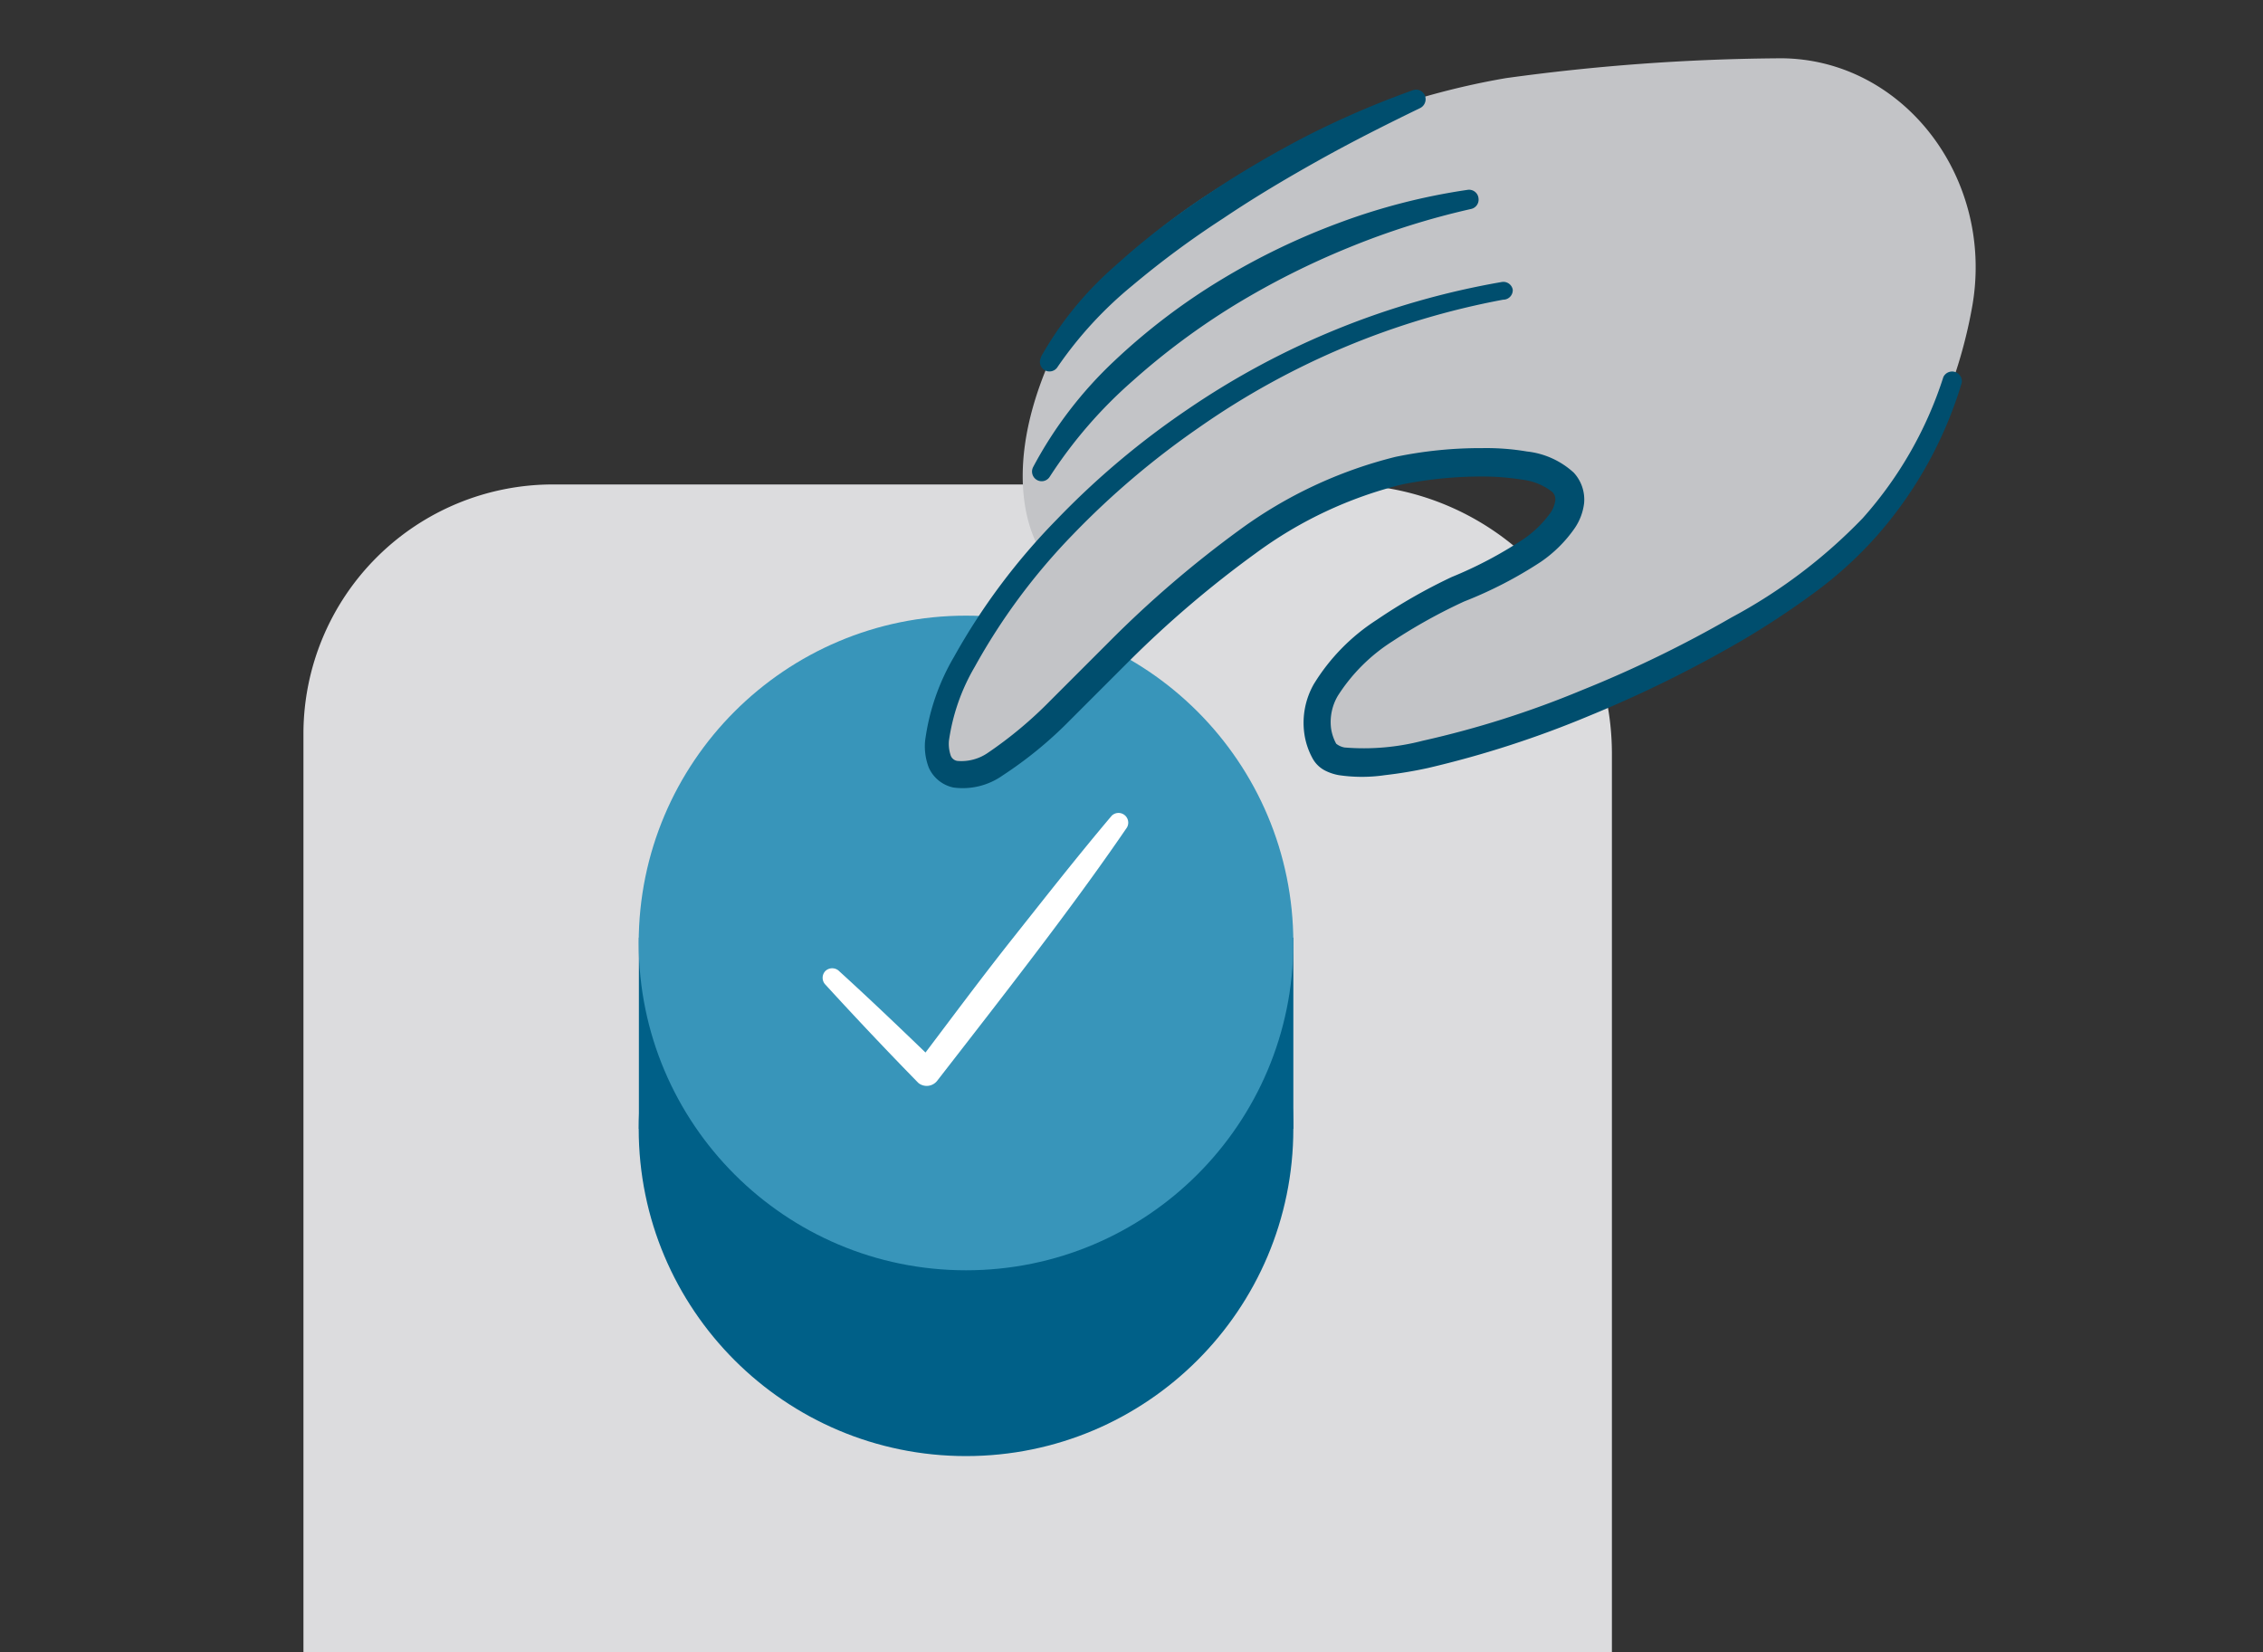 <svg xmlns="http://www.w3.org/2000/svg" viewBox="0 0 1600 1168"><rect x="0" y="0" width="1600" height="1168" fill="#333333" stroke="none"/><defs><style>.cls-1{fill:#dcdcde}.cls-2{fill:#c3c4c7}.cls-3{fill:#006088}.cls-4{fill:#3895ba}.cls-5{fill:#fff}.cls-6{fill:#004e6e}.cls-7{fill:none}</style></defs><title>jetpack-updates</title><g id="jetpack-updates"><path d="M1139.66 1168H214.54V518.37a176.4 176.4 0 0 1 176.55-175.85h558.13c105 0 190.13 84.92 190.44 189.88z" class="cls-1"/><path d="M1135.17 266.6L736.18 390s-32.84-44.76 5.48-133.88S921.15 79.8 1064.72 55.24a1482.78 1482.78 0 0 1 190.86-14c87.58-2 154.38 82.24 139.08 174a340.06 340.06 0 0 1-51.22 129.25" class="cls-2"/><circle cx="683" cy="798.06" r="231.42" class="cls-3"/><path d="M451.71 662.92h462.71v135.14H451.71z" class="cls-3"/><circle cx="683" cy="666.7" r="231.42" class="cls-4"/><path d="M593.46 686.77c23.29 21.19 46 43 68.62 64.84l-14 .84c22.46-29.61 44.63-59.64 67.79-88.83S762 605.1 786 576.75a6.87 6.87 0 0 1 10.8 8.28c-20.91 30.59-43.22 60.76-65.82 90.52s-45.47 59.08-68.34 88.55a9.41 9.41 0 0 1-13.19 1.69l-1-1q-33-33.79-64.84-68.62a6.9 6.9 0 0 1 0-9.69 7 7 0 0 1 9.85.29z" class="cls-5"/><path d="M1061.63 205.27c-291.62 51.36-445.16 325.3-388 341.16s173.18-201.95 342.29-217.8c130.52-12.35 108.63 46.59 33.82 79.57C938.7 457 919.47 500.82 936.31 531.56s222.3-30.18 347.2-123.36a278.12 278.12 0 0 0 95.85-138.8" class="cls-2"/><path d="M1062.9 211.86a551.22 551.22 0 0 0-215.15 90.38A586.46 586.46 0 0 0 758.5 378a438.64 438.64 0 0 0-69.33 93.46 142.68 142.68 0 0 0-18.24 52.21 25.54 25.54 0 0 0 1.26 10.52 5.88 5.88 0 0 0 4.63 3.79 32.8 32.8 0 0 0 21.47-5.61 287.64 287.64 0 0 0 44.07-36.77l42.1-42.1A766.91 766.91 0 0 1 876 374.94 314.76 314.76 0 0 1 986.69 323a295.2 295.2 0 0 1 61.47-6.17 172.5 172.5 0 0 1 31.44 2.38 58.26 58.26 0 0 1 33.12 15 28.06 28.06 0 0 1 7.29 21.47 39.5 39.5 0 0 1-7 18.25 93 93 0 0 1-23.58 23.29 293.7 293.7 0 0 1-54.31 28.07 385 385 0 0 0-50.52 28.07A125.47 125.47 0 0 0 945.85 492a36.53 36.53 0 0 0-4.77 22.88 32.64 32.64 0 0 0 3.65 10.94 13.13 13.13 0 0 0 5.89 2.67 165.66 165.66 0 0 0 55.3-4.77 677.41 677.41 0 0 0 112.27-35.65 838.66 838.66 0 0 0 106-51.5 373.42 373.42 0 0 0 92.76-70.17 276 276 0 0 0 57.05-99.81 6.88 6.88 0 0 1 13 4.07A288.81 288.81 0 0 1 1327.72 378a280.29 280.29 0 0 1-45.19 41.26 603.68 603.68 0 0 1-50.38 33.26 869.26 869.26 0 0 1-107.92 53.33 717.52 717.52 0 0 1-114.8 37.19 302 302 0 0 1-30.18 5 111.3 111.3 0 0 1-32.7 0 35 35 0 0 1-9.4-3.09 21 21 0 0 1-9.26-9 51.24 51.24 0 0 1-5.75-17.68 55.28 55.28 0 0 1 6.73-34.53 142.27 142.27 0 0 1 44.49-45.47 390.2 390.2 0 0 1 53.05-30.31 290.52 290.52 0 0 0 50.94-26.95 76.84 76.84 0 0 0 18.65-18.14 20.37 20.37 0 0 0 3.65-9.12 7.17 7.17 0 0 0-2.11-5.9 42.16 42.16 0 0 0-21.19-8.7 179.49 179.49 0 0 0-28.07-2.24 284.71 284.71 0 0 0-57 5.61 292.47 292.47 0 0 0-103.15 48.42 751.11 751.11 0 0 0-89.53 76.2l-42.11 42.1a284.51 284.51 0 0 1-47.57 39 48.86 48.86 0 0 1-34.81 8.56 24.59 24.59 0 0 1-17.4-14 42 42 0 0 1-2.66-18.8 157.58 157.58 0 0 1 20.49-59.65 453.42 453.42 0 0 1 72.69-97.11 575.4 575.4 0 0 1 92.35-77.75 563.78 563.78 0 0 1 222.15-90.1 6.74 6.74 0 0 1 7.83 5.43v.19a6.73 6.73 0 0 1-6.59 6.87zm-22.74-64.13A542 542 0 0 0 953.71 175 564.57 564.57 0 0 0 873 215.65a503 503 0 0 0-72.28 53.75 323.65 323.65 0 0 0-58.52 67.65 6.73 6.73 0 0 1-9.27 2.18.57.57 0 0 1-.13-.08 6.87 6.87 0 0 1-2.39-8.84 288.6 288.6 0 0 1 57.4-75.08 446.3 446.3 0 0 1 74.8-57 488 488 0 0 1 84.21-40.7 442.33 442.33 0 0 1 90.8-23.3 6.73 6.73 0 0 1 7.69 5.62.59.59 0 0 1 0 .14 6.73 6.73 0 0 1-5.15 7.74zm-304.4 105A243.4 243.4 0 0 1 788.39 188a535.41 535.41 0 0 1 65.12-50.38 730.69 730.69 0 0 1 70.17-41.4A636.64 636.64 0 0 1 998.9 63.8a6.74 6.74 0 0 1 8.64 4l.06.18a7 7 0 0 1-3.51 8.42C980 88.08 956 100.15 932.66 113.2s-45.61 26.25-67.92 41.26a645.83 645.83 0 0 0-64.14 47.44 276.45 276.45 0 0 0-52.77 57.4 6.76 6.76 0 0 1-11.65-6.88z" class="cls-6"/></g><g id="clear_rectangle" data-name="clear rectangle"><path id="Layer_4" d="M0 0h1600v1168H0z" class="cls-7" data-name="Layer 4"/></g></svg>